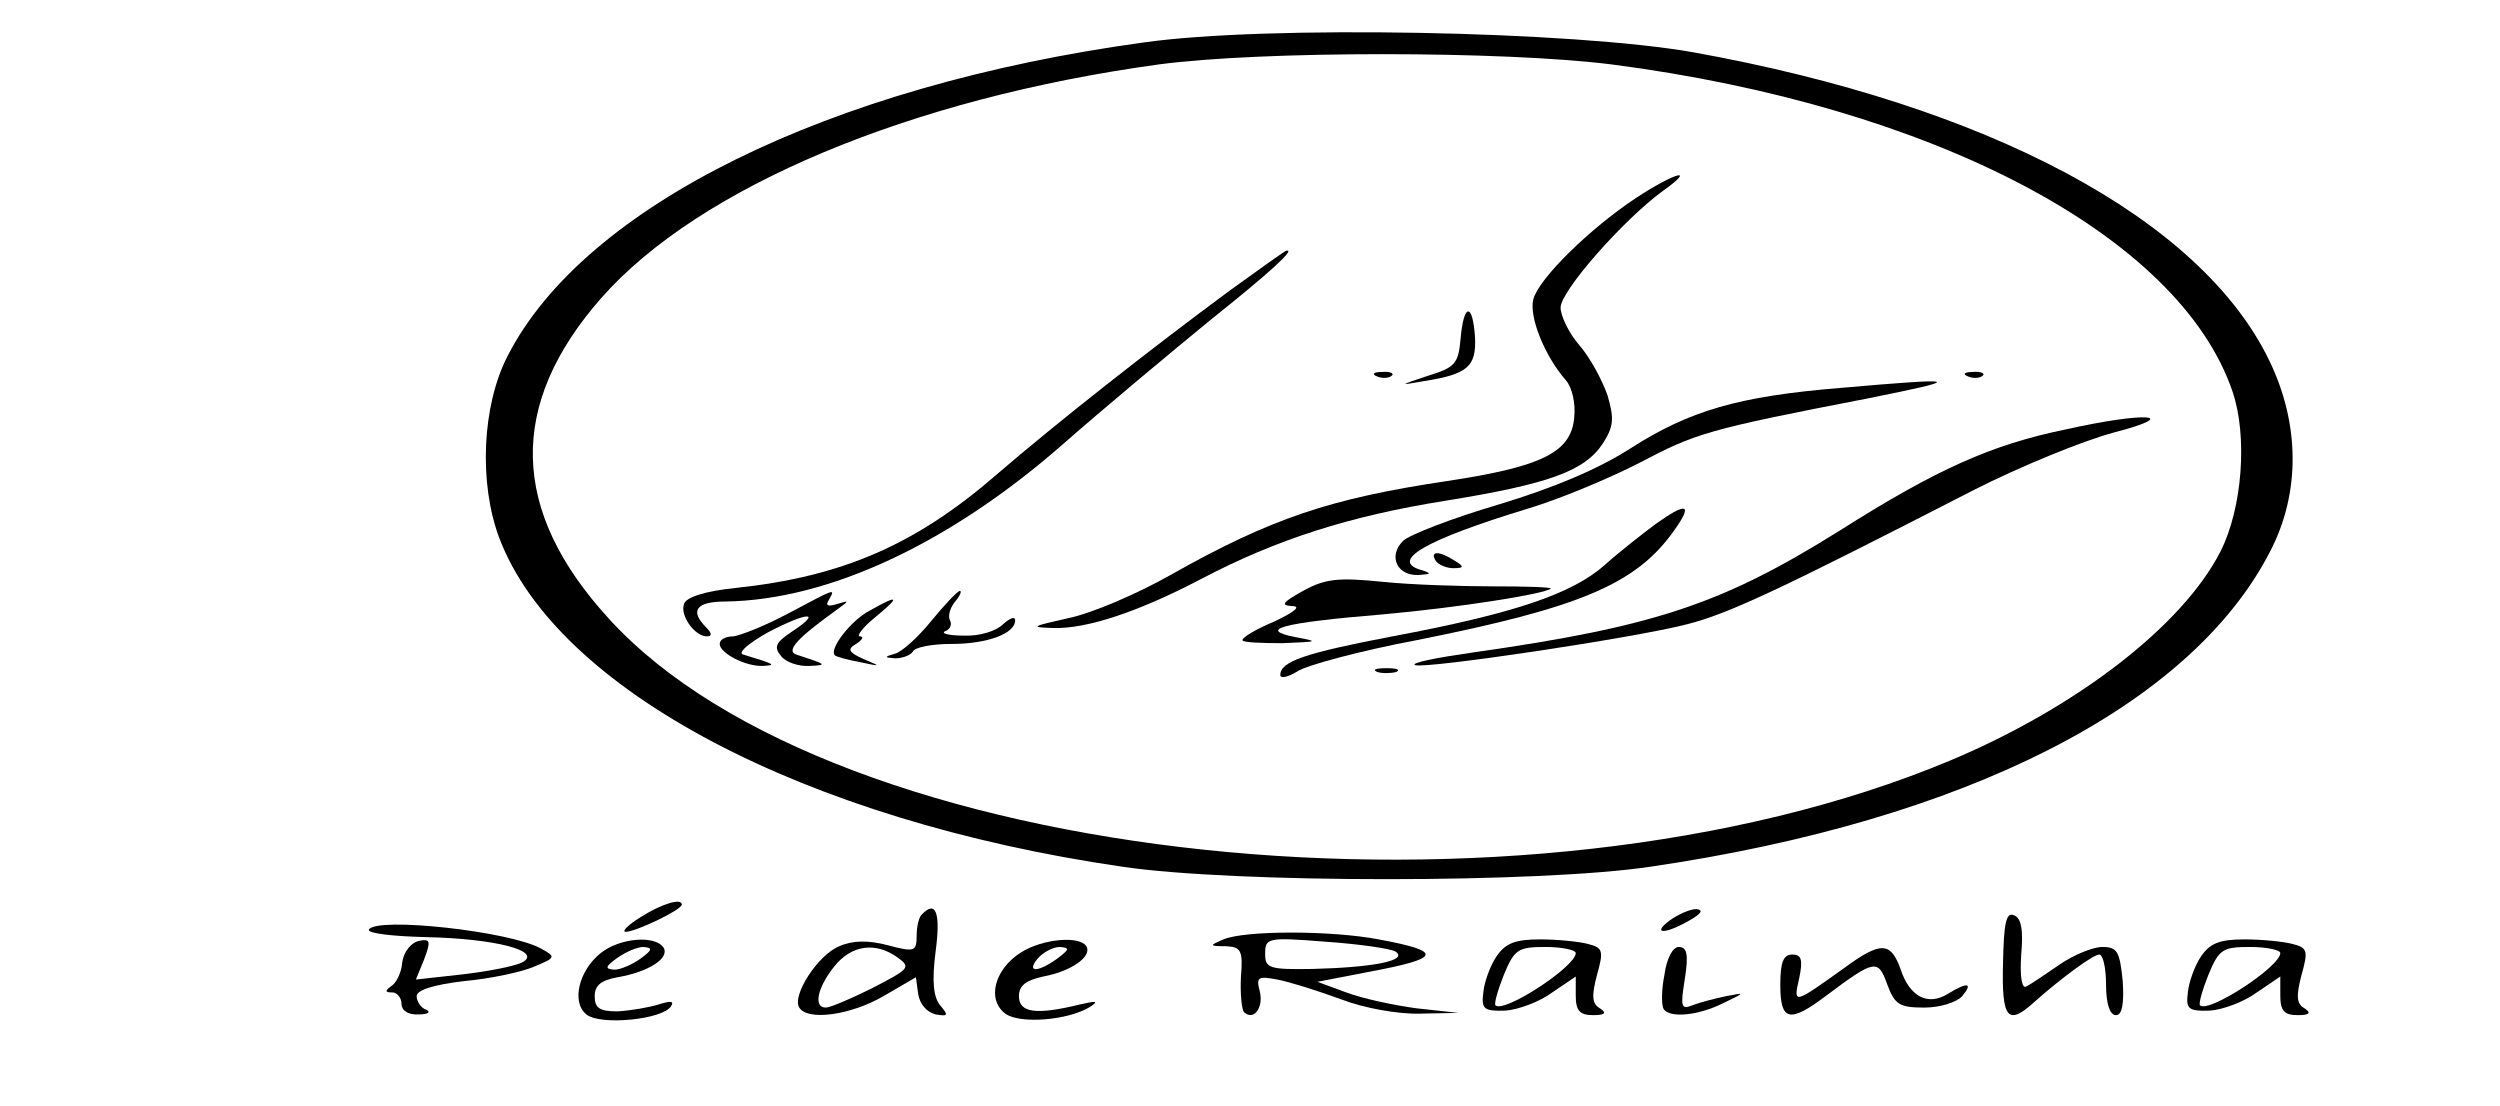 <?xml version="1.0" standalone="no"?>
<!DOCTYPE svg PUBLIC "-//W3C//DTD SVG 20010904//EN"
 "http://www.w3.org/TR/2001/REC-SVG-20010904/DTD/svg10.dtd">
<svg version="1.0" xmlns="http://www.w3.org/2000/svg"
 width="330pt" height="146pt" viewBox="0 0 330 146"
 preserveAspectRatio="xMidYMid meet">

<g transform="translate(0,146) scale(0.1,-0.1)"
fill="#000000" stroke="none">
<path d="M1510 1404 c-416 -57 -739 -216 -840 -414 -34 -66 -38 -168 -11 -240
76 -201 403 -373 822 -434 147 -22 552 -22 698 0 416 61 712 212 817 415 41
78 40 170 -1 254 -91 187 -371 336 -760 406 -158 28 -563 36 -725 13z m617
-29 c425 -55 750 -226 820 -432 20 -59 13 -154 -16 -211 -50 -98 -190 -206
-357 -276 -564 -236 -1472 -140 -1770 187 -131 143 -134 283 -10 424 129 146
407 263 736 308 135 18 453 18 597 0z"/>
<path d="M2160 1199 c-62 -41 -129 -107 -136 -134 -6 -23 15 -75 43 -107 8 -9
13 -30 11 -49 -4 -46 -42 -65 -168 -84 -154 -23 -232 -49 -365 -124 -44 -25
-105 -51 -135 -57 -49 -11 -51 -12 -19 -13 44 -1 111 21 195 65 99 52 196 83
322 103 136 22 184 39 208 76 14 22 15 32 6 63 -7 20 -23 50 -37 66 -14 16
-25 39 -25 50 0 22 83 116 135 154 45 32 17 25 -35 -9z"/>
<path d="M1624 1077 c-107 -79 -229 -175 -308 -243 -107 -93 -204 -135 -344
-150 -40 -4 -66 -12 -69 -21 -6 -15 14 -43 30 -43 7 0 7 4 -1 12 -22 22 -13
34 26 34 135 2 294 76 442 205 58 51 147 125 197 166 79 63 114 95 101 92 -2
0 -35 -24 -74 -52z"/>
<path d="M1928 1013 c-3 -33 -7 -38 -43 -49 -39 -13 -39 -13 -5 -7 57 9 69 19
67 58 -3 46 -15 45 -19 -2z"/>
<path d="M1818 963 c7 -3 16 -2 19 1 4 3 -2 6 -13 5 -11 0 -14 -3 -6 -6z"/>
<path d="M2598 963 c7 -3 16 -2 19 1 4 3 -2 6 -13 5 -11 0 -14 -3 -6 -6z"/>
<path d="M2430 948 c-135 -11 -200 -30 -278 -80 -42 -27 -101 -52 -174 -74
-61 -18 -118 -40 -126 -48 -20 -20 -8 -46 20 -45 17 1 18 2 6 6 -46 12 2 40
140 82 40 12 105 39 146 60 74 39 89 44 301 85 130 26 125 28 -35 14z"/>
<path d="M2726 893 c-97 -20 -169 -52 -297 -133 -155 -97 -244 -127 -483 -161
-49 -7 -85 -14 -78 -17 15 -5 290 36 359 54 55 14 123 46 378 177 61 31 144
65 185 76 92 24 43 28 -64 4z"/>
<path d="M2185 768 c-16 -12 -47 -36 -67 -54 -43 -38 -120 -64 -280 -94 -115
-22 -148 -33 -148 -51 0 -5 10 -3 23 5 12 8 83 27 157 41 216 43 290 74 340
145 25 35 17 38 -25 8z"/>
<path d="M1895 720 c3 -5 14 -10 23 -10 15 0 15 2 2 10 -20 13 -33 13 -25 0z"/>
<path d="M1720 680 c-27 -15 -30 -19 -15 -20 13 0 5 -7 -22 -20 -24 -10 -43
-21 -43 -25 0 -3 24 -4 53 -4 47 2 49 2 17 8 -51 10 -18 19 115 30 101 9 214
27 222 34 1 2 -32 3 -75 3 -42 0 -108 2 -147 6 -59 6 -76 4 -105 -12z"/>
<path d="M1040 650 c-30 -16 -63 -29 -72 -30 -10 0 -18 -4 -18 -10 0 -12 34
-30 57 -29 18 1 17 2 -26 15 -8 2 7 15 34 30 52 27 71 27 30 0 -21 -14 -24
-20 -14 -32 6 -8 23 -14 38 -13 24 1 22 2 -18 15 -14 5 2 22 52 58 18 13 19
14 3 9 -13 -4 -17 -3 -12 5 9 16 10 16 -54 -18z"/>
<path d="M1229 640 c-17 -21 -39 -41 -48 -43 -14 -4 -14 -5 1 -6 9 0 20 4 23
9 3 6 26 10 51 10 48 0 84 14 84 31 0 6 -7 3 -16 -5 -9 -9 -31 -16 -52 -15
-20 0 -31 3 -24 6 6 2 9 9 6 14 -3 6 0 16 6 24 7 8 10 15 7 15 -3 0 -20 -18
-38 -40z"/>
<path d="M1148 654 c-25 -13 -54 -51 -46 -59 2 -2 17 -6 33 -9 28 -6 29 -6 5
4 -20 9 -22 13 -10 20 8 5 11 10 5 10 -5 0 4 12 20 25 34 28 32 31 -7 9z"/>
<path d="M1818 573 c6 -2 18 -2 25 0 6 3 1 5 -13 5 -14 0 -19 -2 -12 -5z"/>
<path d="M845 249 c-16 -10 -25 -19 -19 -19 13 0 74 29 74 36 0 9 -27 1 -55
-17z"/>
<path d="M1217 253 c-4 -3 -7 -16 -7 -28 0 -21 -3 -22 -37 -13 -26 7 -47 7
-65 -1 -28 -11 -63 -65 -53 -81 11 -18 68 -10 111 15 l43 25 3 -22 c2 -13 11
-24 23 -27 17 -3 17 -1 6 12 -9 11 -11 32 -6 71 7 52 0 68 -18 49z m-32 -57
c18 -13 15 -15 -33 -40 -28 -14 -56 -26 -62 -26 -16 0 -12 25 11 54 23 29 55
33 84 12z"/>
<path d="M2204 245 c-24 -18 -7 -19 26 0 16 9 19 14 9 15 -8 0 -24 -7 -35 -15z"/>
<path d="M2644 189 c-2 -74 6 -84 42 -51 35 31 77 62 85 62 5 0 9 -18 9 -40 0
-25 5 -40 13 -40 8 0 11 14 9 45 -4 39 -7 45 -27 45 -12 0 -37 -10 -56 -23
-19 -13 -38 -26 -44 -29 -6 -4 -9 12 -7 42 3 33 0 49 -10 52 -10 4 -13 -11
-14 -63z"/>
<path d="M487 233 c-3 -5 32 -9 76 -10 90 -2 153 -18 127 -33 -9 -5 -44 -12
-78 -16 l-63 -7 11 27 c9 24 8 27 -7 24 -10 -2 -20 -14 -22 -28 -1 -14 -8 -28
-15 -32 -8 -6 -8 -8 2 -8 6 0 12 -7 12 -15 0 -9 9 -15 23 -14 12 0 16 3 10 6
-7 2 -13 11 -13 18 0 8 21 15 63 20 34 3 76 12 92 19 29 12 29 13 9 24 -42 23
-217 42 -227 25z"/>
<path d="M1615 220 c-19 -8 -19 -9 3 -9 20 -1 23 -5 20 -41 -1 -22 1 -42 4
-46 13 -12 26 6 21 27 -5 19 -3 21 23 16 16 -3 54 -15 84 -26 31 -12 77 -20
105 -19 l50 1 -55 6 c-30 4 -72 13 -93 21 l-38 14 67 13 c97 18 100 27 14 43
-63 12 -177 12 -205 0z m227 -16 c18 -12 -30 -21 -109 -23 -58 -1 -63 1 -63
20 0 21 3 22 79 16 44 -3 86 -9 93 -13z"/>
<path d="M793 202 c-29 -23 -39 -65 -19 -81 18 -15 101 -7 112 11 4 7 -1 7
-17 2 -13 -4 -37 -8 -54 -9 -23 0 -30 4 -30 20 0 14 8 21 30 25 41 7 69 25 61
39 -11 17 -58 13 -83 -7z m53 -7 c-11 -8 -27 -15 -35 -15 -13 1 -12 4 3 15 11
8 27 15 35 15 13 -1 12 -4 -3 -15z"/>
<path d="M1348 203 c-35 -22 -46 -62 -21 -81 19 -14 83 -9 112 9 12 8 8 8 -14
3 -57 -14 -80 -11 -80 11 0 14 9 21 32 26 38 7 65 27 57 40 -9 14 -57 10 -86
-8z m48 -8 c-26 -19 -42 -19 -26 0 7 8 20 15 29 15 13 -1 13 -3 -3 -15z"/>
<path d="M1975 197 c-8 -12 -16 -34 -17 -47 -3 -22 1 -25 29 -24 17 1 46 12
62 24 l31 21 0 -25 c0 -20 5 -26 23 -26 16 0 18 3 9 9 -11 6 -11 17 -4 44 9
32 8 36 -12 41 -11 3 -40 6 -63 6 -33 0 -46 -5 -58 -23z m105 5 c0 -18 -95
-80 -106 -69 -2 2 3 20 11 40 14 34 19 37 55 37 22 0 40 -4 40 -8z"/>
<path d="M2905 197 c-8 -12 -16 -34 -17 -47 -3 -22 1 -25 29 -24 17 1 46 12
62 24 l31 21 0 -25 c0 -20 5 -26 23 -26 16 0 18 3 9 9 -11 6 -11 17 -4 44 9
32 8 36 -12 41 -11 3 -40 6 -63 6 -33 0 -46 -5 -58 -23z m105 5 c0 -18 -95
-80 -106 -69 -2 2 3 20 11 40 14 34 19 37 55 37 22 0 40 -4 40 -8z"/>
<path d="M2197 173 c-4 -20 -4 -40 -1 -45 8 -12 45 -9 79 8 29 14 29 14 3 9
-14 -3 -34 -8 -44 -12 -15 -6 -16 -2 -10 35 5 32 3 42 -8 42 -8 0 -16 -15 -19
-37z"/>
<path d="M2434 182 c-67 -48 -67 -48 -59 -13 5 24 3 31 -9 31 -12 0 -16 -10
-16 -40 0 -48 12 -51 61 -14 64 48 68 48 80 15 10 -27 16 -31 49 -31 21 0 43
7 50 15 15 18 7 19 -19 3 -26 -16 -50 -4 -62 32 -13 37 -26 38 -75 2z"/>
</g>
</svg>
